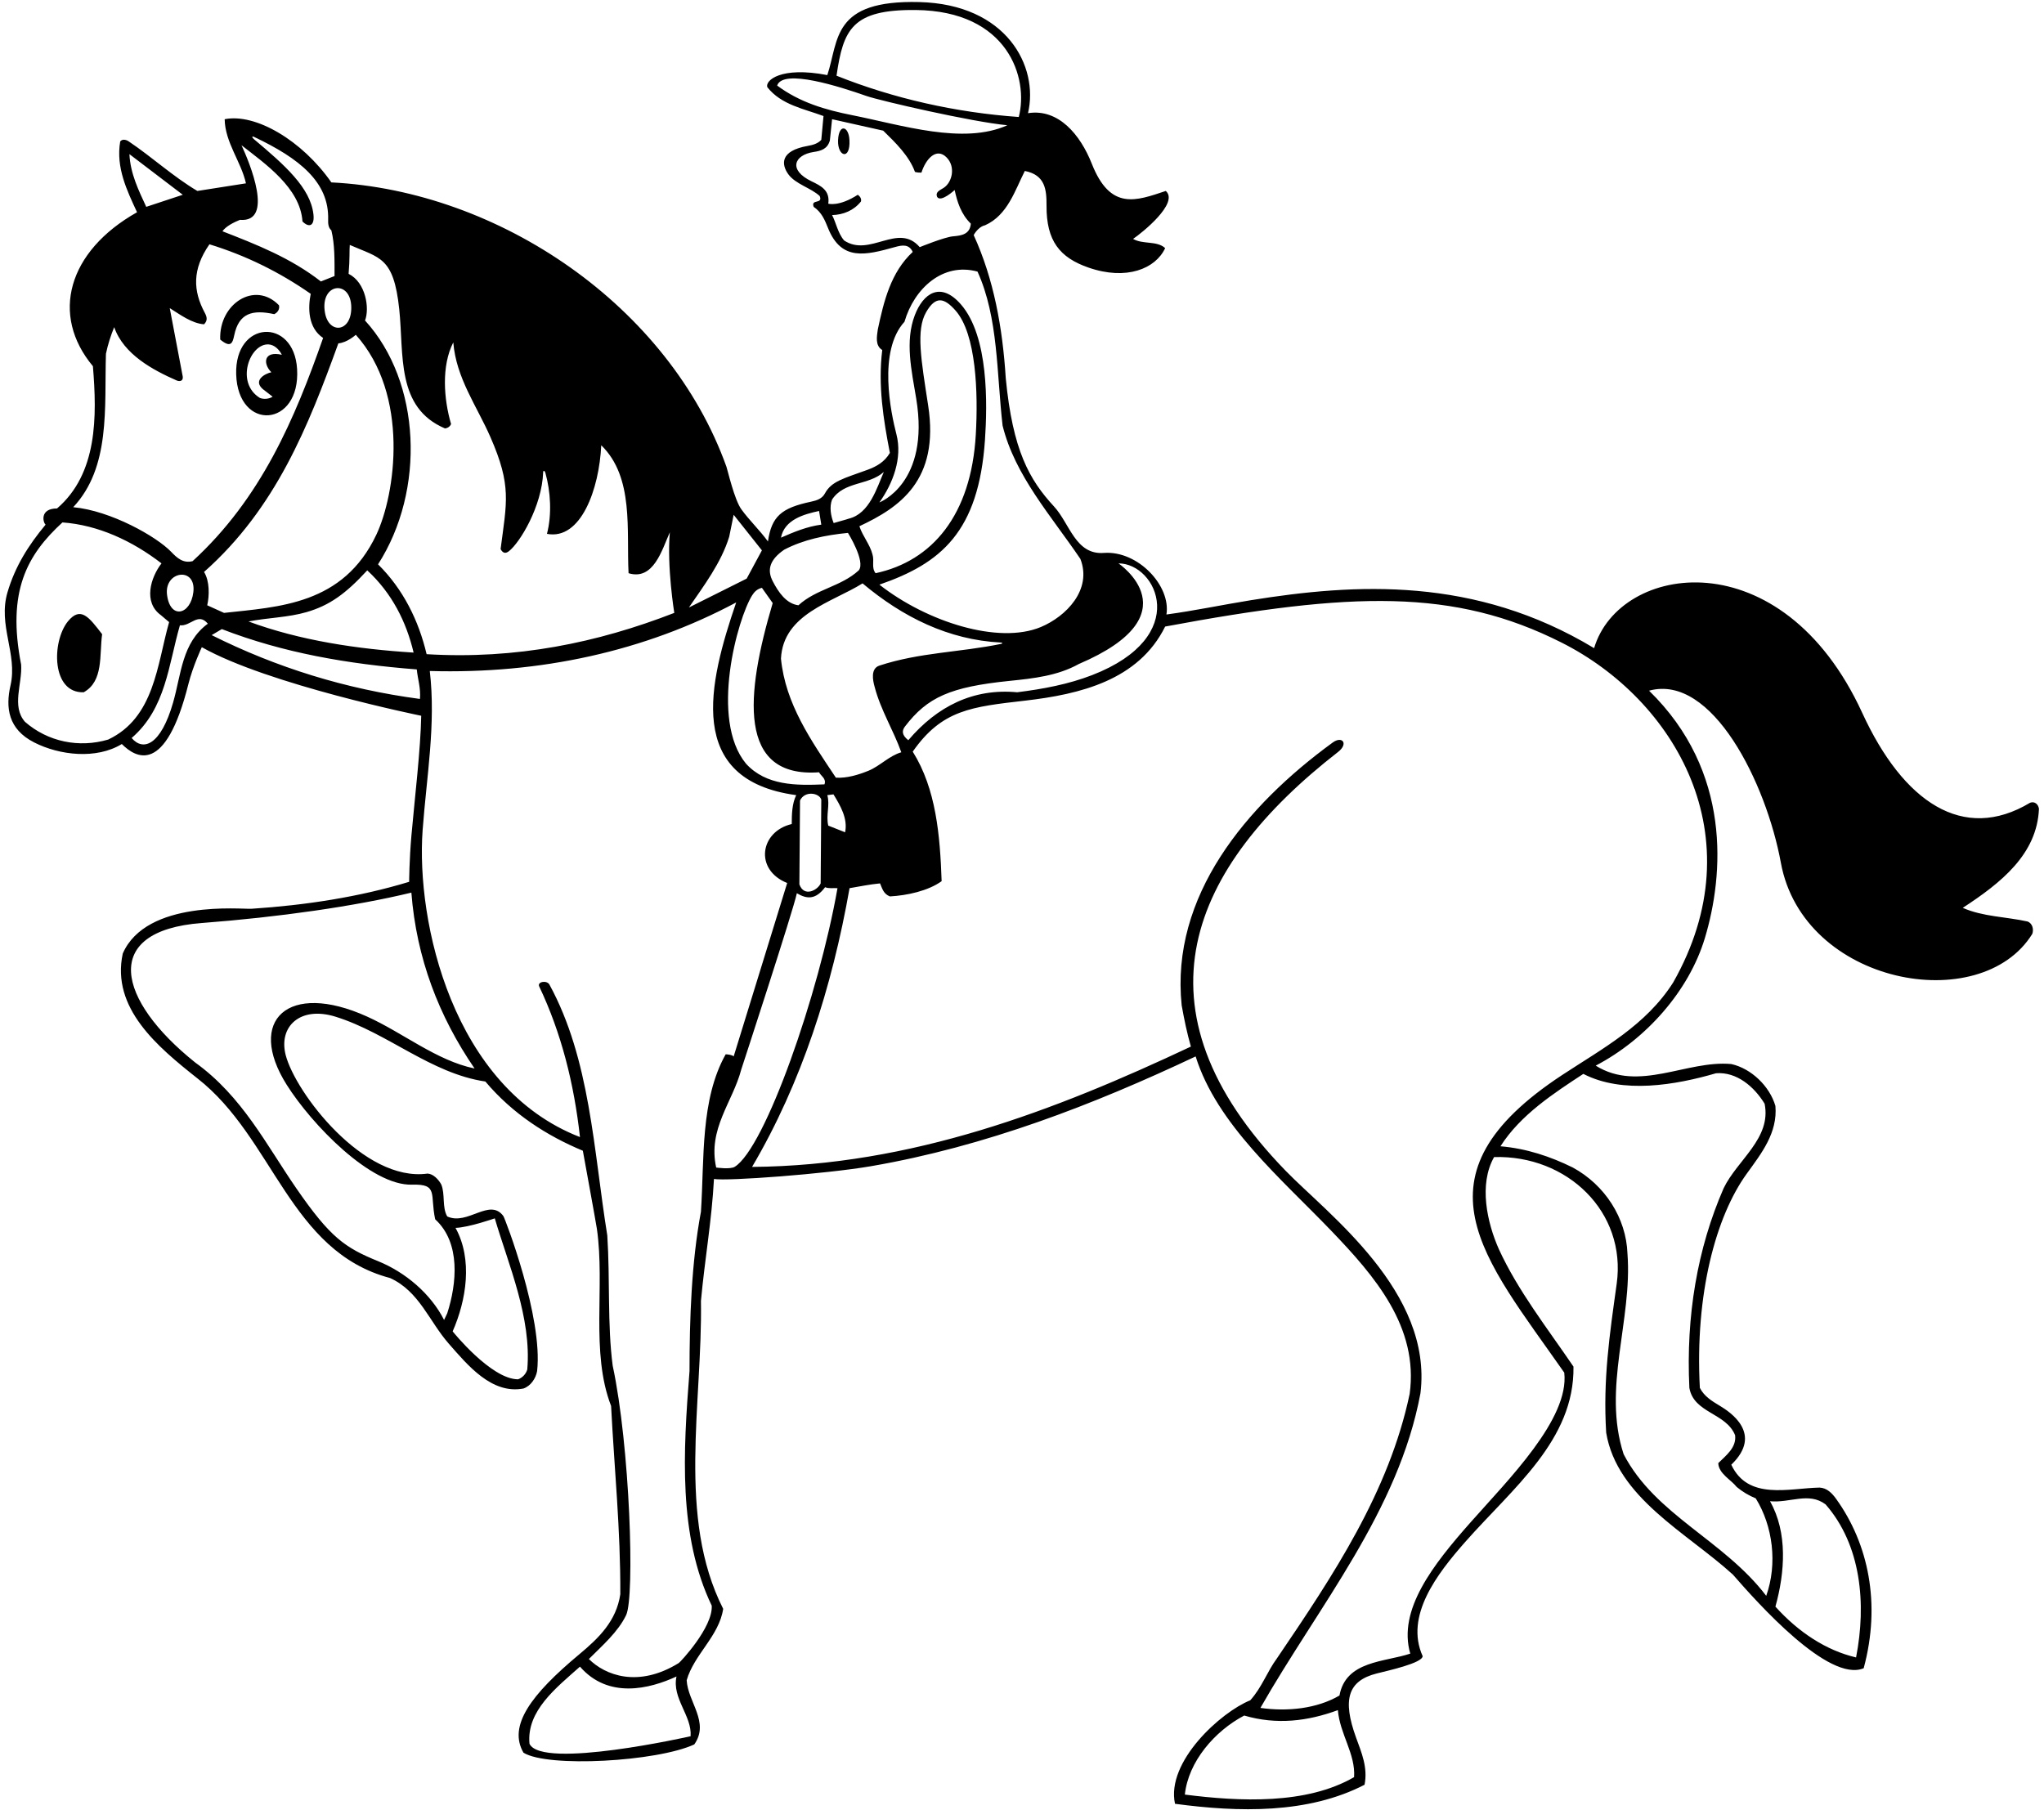 <?xml version="1.0" encoding="UTF-8"?>
<svg xmlns="http://www.w3.org/2000/svg" xmlns:xlink="http://www.w3.org/1999/xlink" width="515pt" height="456pt" viewBox="0 0 515 456" version="1.1">
<g id="surface1">
<path style=" stroke:none;fill-rule:nonzero;fill:rgb(0%,0%,0%);fill-opacity:1;" d="M 510.852 232.199 C 505.488 231 499.57 231 494.531 228.758 C 504.23 222.43 513.242 215.242 513.73 203.801 C 513.57 202.68 512.664 201.836 511.488 202.277 C 494.633 212.395 479.535 202.113 469.211 179.645 C 448.93 135.504 407.992 141.91 401.648 163.32 C 371.609 145.211 341.605 146.98 315.129 151.246 C 308.078 152.383 300.848 153.91 293.891 154.84 C 295.062 147.609 286.715 138.746 278.211 139.32 C 270.984 139.922 269.566 131.953 265.559 127.613 C 259.34 120.871 255.164 113.5 253.41 95.32 C 252.609 82.52 250.371 70.277 245.328 59.238 C 245.891 58.199 247 57 248.211 56.758 C 253.891 54.199 255.73 47.961 258.211 43.078 C 263.363 44.094 263.699 47.785 263.68 51.832 C 263.633 60.699 266.988 64.914 274.297 67.441 C 283.805 70.73 291.16 67.723 293.57 62.52 C 291.488 60.598 287.969 61.641 285.488 60.199 C 287.688 58.715 297.152 51.164 293.73 48.117 C 286.262 50.609 279.781 53.148 275.09 41.262 C 272.176 33.891 266.656 27.305 259.012 28.52 C 261.789 16.711 253.609 1.086 231.664 0.52 C 209.523 -0.055 211.395 10.086 208.449 18.922 C 196.684 16.656 192.754 20.312 193.328 21.961 C 196.852 26.438 202.531 27.398 207.488 29.238 L 206.93 35.238 C 206.066 36.184 204.816 36.535 203.516 36.766 C 196.449 38.004 196.879 41.465 198.602 43.879 C 200.395 46.395 204.387 47.371 206.531 49.398 C 207.41 51.559 204.211 50.039 205.012 52.121 C 207.047 53.504 207.84 55.512 208.645 57.508 C 212.004 65.848 218.086 64.32 225.477 62.258 C 227.246 61.762 229.023 61.426 229.969 63.48 C 224.449 68.598 222.688 75.879 221.172 83 C 220.93 84.758 220.449 87.078 222.289 88.199 C 221.172 97.078 222.609 105.879 224.211 114.121 C 222.875 116.406 220.836 117.559 218.562 118.387 C 212.52 120.59 209.492 121.258 207.828 124.359 C 207.137 125.652 205.805 126.109 204.352 126.414 C 196.887 127.996 194.414 130.102 193.488 136.438 C 191.477 133.652 188.797 131.121 186.781 128.324 C 185.031 125.902 183.328 118.441 183.031 117.609 C 168.531 77.152 125.82 48.074 83.488 45.961 C 76.105 35.375 64.371 28.488 56.609 30.039 C 56.691 35.879 60.77 40.758 61.969 46.199 L 49.73 48.117 C 43.648 44.52 38.289 39.559 32.449 35.641 C 31.891 35.238 30.852 34.922 30.289 35.641 C 29.168 42.199 31.969 47.961 34.531 53.48 C 17.051 63.328 12.641 79.387 23.41 92.277 C 24.449 104.922 24.609 119.32 14.371 128.121 C 9.957 128.121 10.828 131.672 11.488 132.199 C 7.168 137.398 3.832 142.664 1.891 149.238 C -0.57 157.555 4.457 164.77 2.656 172.664 C 1.371 178.297 2.023 183.727 8.609 187.078 C 15 190.336 24.289 191.398 30.691 187.48 C 34.203 190.988 41.668 195.48 47.469 172.367 C 48.598 167.867 50.848 163.078 50.848 163.078 C 67.5 172.5 106.129 180.359 106.129 180.359 C 105.984 188.711 104.496 201.121 103.664 210.5 C 103.113 216.754 103.09 222.199 103.09 222.199 C 90.504 226.023 77.008 228.098 63.344 228.992 C 60.898 229.152 36.879 226.605 30.93 240.277 C 27.969 254.039 39.73 263.801 49.73 271.719 C 69.012 286.762 72.93 315.32 98.289 322.039 C 105.648 325.398 108.09 332.902 113.09 338.598 C 117.836 344 123.891 351.398 131.891 349.879 C 133.73 349.238 135.012 347.32 135.328 345.48 C 136.852 331.961 127.207 306.941 126.828 306.426 C 123.375 301.738 117.805 308.895 112.688 306.52 C 111.328 304.199 112.211 300.918 111.172 298.438 C 110.449 297.16 109.172 295.801 107.73 295.719 C 91.641 297.953 74.414 275.312 71.977 265.84 C 70.137 258.68 75.609 253.414 84.543 256.188 C 97.68 260.27 108.535 270.488 122.289 272.52 C 129.172 280.68 137.809 286.199 146.852 289.961 C 146.852 289.961 150.184 308.191 150.395 309.66 C 152.484 324.254 148.734 340.688 153.969 354.277 C 154.77 369.879 156.371 385.559 156.289 401.719 C 155.297 408.469 150.875 412.754 145.973 416.836 C 133.652 427.098 128.004 434.918 131.891 441.641 C 137.957 445.457 165.543 443.906 174.93 439.559 C 178.852 433.961 173.328 428.918 173.012 423.398 C 174.852 416.918 181.172 412.281 182.211 405.398 C 170.531 382.359 177.012 353.559 176.609 327.801 C 177.57 317.32 179.328 307.559 179.891 297.078 C 183.164 297.664 208.098 295.816 219.477 293.855 C 248.328 288.879 275.488 278.363 301.25 266.199 C 306.609 283.32 322.715 296.895 335.41 310.117 C 346.336 321.5 357.488 334.359 355.172 351.238 C 349.969 375.879 335.969 396.918 321.73 417.879 C 319.25 421.238 317.969 425.16 315.012 428.441 C 307.66 431.379 293.75 443.902 296.051 454.52 C 312.129 456.68 329.57 457.078 343.809 449.719 C 344.672 445.363 343.047 441.637 341.668 437.832 C 338.195 428.273 339.59 423.539 346.84 421.691 C 349.676 420.969 358.371 419.078 358.449 417.32 C 353.891 407.164 362.09 396.578 369.188 388.52 C 381.145 374.957 396.723 362.898 396.449 344.359 C 389.809 334.598 382.449 325.238 377.648 314.762 C 374.688 308.117 372.531 298.438 376.449 291.559 C 394.816 291.012 409.863 305.344 407.336 323.5 C 405.531 336.445 403.871 347.605 404.688 361 C 407.41 377.398 425.012 386.199 436.609 396.762 C 442.789 403.848 460.766 424.082 469.57 420.359 C 473.965 404.082 470.75 388.977 462.629 377.691 C 461.574 376.227 460.312 374.934 458.449 374.84 C 450.688 375 440.449 378.117 436.211 369.078 C 444.379 361.238 435.82 355.738 433.301 354.223 C 431.32 353.035 429.383 351.855 428.289 349.719 C 427.016 326.078 432.344 306.488 440.086 295.773 C 443.852 290.566 447.898 285.453 447.328 278.68 C 445.891 273.719 441.25 269.238 436.211 268.117 C 425.012 267.078 412.93 275.32 402.051 268.52 C 414.637 261.938 425.523 249.797 429.562 236.352 C 434.348 220.426 436.352 194.359 415.488 174.039 C 431.402 169.676 445.031 197.363 448.699 217.387 C 454.332 248.133 499.047 256.324 512.051 235.32 C 512.449 234.199 512.129 232.68 510.852 232.199 Z M 281.809 141.961 C 291.461 141.961 300.32 160.379 275.148 170.121 C 269.234 172.41 262.832 173.621 256.289 174.438 C 245.25 173.398 236.129 177.961 228.852 186.52 C 227.129 185.164 227.254 184.062 228.02 183.055 C 233.66 175.684 239.402 173.098 254.324 171.574 C 260.383 170.957 266.453 170.301 271.809 167.32 C 300.977 154.875 281.809 141.961 281.809 141.961 Z M 220.371 173.078 C 221.891 178.922 225.09 183.961 227.09 189.559 C 224.051 190.438 221.73 193 218.852 194.199 C 216.289 195.238 213.41 196.121 210.609 195.961 C 204.371 186.598 197.891 177.398 196.77 165.961 C 197.328 154.68 209.648 151.801 217.328 147 C 227.441 155.488 238.969 161.227 252.121 161.906 C 252.602 161.93 252.688 162.156 252.25 162.246 C 241.816 164.395 231.75 164.375 221.57 167.719 C 219.324 168.457 219.891 171.398 220.371 173.078 Z M 208.449 200.359 L 210 200.164 C 211.762 203.047 213.648 206.277 212.93 209.719 L 208.688 208.039 C 208.051 205.398 209.172 202.922 208.449 200.359 Z M 233.859 102.188 C 232.109 90.781 230.738 83.195 233.34 78.672 C 235.758 74.469 237.902 75.039 240.734 78.227 C 245.988 84.137 246.465 98.965 245.859 109.512 C 244.699 129.801 234.871 141.383 220.609 144.438 C 219.488 143 220.371 141.398 219.809 139.641 C 219.172 137.16 217.328 135.078 216.531 132.598 C 226.574 127.898 236.766 121.105 233.859 102.188 Z M 230.672 2.52 C 254 2.73 259.234 19.699 256.688 29.48 C 240.852 28.359 225.172 24.84 210.77 19.078 C 212.469 7.336 214.75 2.379 230.672 2.52 Z M 195.809 21.559 C 197.266 17.199 211.668 21.859 218.324 24.191 C 221.629 25.352 244.934 30.738 253.809 31.559 C 242.715 36.566 227.148 31.488 214.664 29.012 C 207.961 27.68 201.504 25.805 195.809 21.559 Z M 212.688 60.598 C 211.09 58.758 210.609 55.961 209.648 54.199 C 212.531 54.121 215.172 53 216.93 50.758 C 217.09 50.039 216.688 49.48 216.129 49.078 C 211.336 52.164 208.688 51.32 208.688 51.32 C 209.172 47.961 206.828 46.82 204.461 45.68 C 198.555 42.84 200.062 39.035 205.051 38.289 C 206.852 38.02 208.488 37.559 209.09 35.398 L 209.648 30.039 L 222.531 32.922 C 225.648 35.961 229.09 39.32 230.531 43.32 C 231.164 43.5 231.766 43.5 232.164 43.5 C 233.27 40.02 235.926 37.094 238.48 39.648 C 240.844 42.012 239.906 45.906 237.816 47.301 C 236.852 47.945 235.59 48.32 236.129 49.641 C 237.09 51.078 240.531 47.879 240.531 47.879 C 241.172 50.84 242.129 53.961 244.609 56.359 C 244.371 59.02 242.332 59.367 240.145 59.547 C 237.988 59.719 231.73 62.277 231.73 62.277 C 226.289 55.961 219.172 64.922 212.688 60.598 Z M 225.863 109.449 C 224.488 104.113 221.117 88.477 227.891 81.078 C 230.336 72.664 237.57 66.039 246.289 68.438 C 251.57 80.039 251.09 94.039 252.609 107.238 C 255.73 119.879 264.852 129.961 272.211 140.84 C 275.223 148.586 268.629 155.324 262.262 157.992 C 251.594 162.461 233.512 156.691 221.57 147.32 C 237.066 141.961 246.59 134.078 248.172 110.82 C 248.773 101.938 249.152 84.793 242.117 76.711 C 236.961 70.785 232.578 73.945 230.488 79.434 C 227.973 86.051 229.672 93.336 230.852 100.469 C 234.367 121.805 221.57 126.598 221.57 126.598 C 224.945 121.859 227.418 115.504 225.863 109.449 Z M 209.648 125.879 C 212.688 121.238 218.852 122.359 222.688 118.922 C 220.93 122.922 219.09 129.398 213.891 130.68 C 213 131 211.328 131.398 210.051 131.801 C 209.328 130.039 208.93 127.719 209.648 125.879 Z M 206.371 128.758 L 206.93 132.199 C 203.328 132.68 200.051 134.039 196.77 135.48 C 197.648 130.922 202.609 129.559 206.371 128.758 Z M 197.57 138.52 C 202.449 135.961 207.969 134.84 213.648 134.277 C 213.648 134.277 218.156 141.488 216.371 143.719 C 211.809 147.879 205.73 148.359 201.172 152.52 C 198.066 152.121 196.105 149.164 194.707 146.48 C 193.207 143.602 193.914 141.051 197.57 138.52 Z M 194.688 151.961 C 187.84 175.008 185.746 196.102 206.371 194.598 C 206.77 195.48 208.289 196.199 207.73 197.641 C 200.531 197.961 193.012 197.961 187.969 192.438 C 178.754 181.301 185.824 155.875 189.512 150.008 C 190.062 149.125 190.789 148.402 191.969 148.121 Z M 206.93 201.48 L 206.77 222.598 C 206.051 224.273 202.602 226.184 201.41 222.84 L 201.57 201.719 C 202.742 199.176 206.395 199.758 206.93 201.48 Z M 183.73 135.238 L 184.852 129.719 L 191.969 138.68 L 188.129 145.801 L 173.57 153.078 C 177.25 147.719 181.73 141.801 183.73 135.238 Z M 88.508 77.5 C 88.539 83.754 82.863 84.289 81.883 78.824 C 80.531 71.281 88.477 70.301 88.508 77.5 Z M 56.449 154.438 L 52.211 152.52 C 52.77 150.121 52.848 146.438 51.41 144.121 C 69.57 128.039 77.73 107.238 85.25 86.52 C 87.5 86.336 89.648 84.359 89.648 84.359 C 103.262 99.539 99.648 124.531 94.816 134.746 C 86.457 152.398 70.324 152.898 56.449 154.438 Z M 104.211 164.438 C 90.051 163.559 75.57 161.398 62.609 156.598 C 67.402 155.652 72.586 155.598 77.238 154.242 C 82.996 152.566 87.074 149.656 92.531 143.719 C 98.77 149.48 102.371 156.68 104.211 164.438 Z M 60.449 55.398 C 69.23 56.133 62.832 40.859 60.848 36.602 C 66.77 41.238 75.648 47.32 76.211 55.801 C 77.887 57.477 79.305 56.938 78.973 54.004 C 78.211 47.312 71.785 41.629 63.957 35.051 C 63.434 34.609 63.445 34.227 64.004 34.492 C 75.52 39.941 82.941 45.934 82.68 55.32 C 82.648 56.398 82.73 57.398 83.488 58.039 C 84.371 61.641 84.289 65.641 84.289 69.559 L 80.848 70.922 C 73.25 65 64.691 61.641 56.051 58.277 C 56.848 57.078 58.848 56.039 60.449 55.398 Z M 32.609 38.84 L 46.051 49.078 L 36.848 52.121 C 34.93 47.961 32.852 43.801 32.609 38.84 Z M 26.691 89.16 C 27.168 86.84 27.891 84.598 28.77 82.438 C 31.168 89.32 38.531 93.238 44.531 95.879 C 45.332 96.199 46.168 96 46.051 94.922 L 42.77 77.641 C 45.332 79.238 48.289 81.48 51.41 81.719 C 52.41 80.719 52.109 79.781 51.59 78.809 C 48.641 73.305 48.367 67.902 52.77 61.559 C 61.891 64.359 70.371 68.52 78.289 74.039 C 77.57 77.559 77.57 82.598 81.41 85.16 C 74.289 105.48 65.809 125.559 48.531 141.398 C 46.148 142.008 44.613 140.598 43.125 139.047 C 39.445 135.215 27.969 128.691 18.449 127.801 C 27.891 117.719 26.289 102.758 26.691 89.16 Z M 48.719 149.191 C 48.035 154.965 42.855 156.18 42.082 149.844 C 41.352 143.84 49.48 142.707 48.719 149.191 Z M 27.25 186.359 C 19.891 188.52 12.051 186.922 6.289 181.879 C 2.852 177.961 5.648 172.277 5.328 167.48 C 1.695 148.965 6.836 139.812 15.73 131.641 C 24.691 132.277 33.328 136.277 40.691 141.961 C 37.953 145.504 36.031 151.75 40.531 155 L 42.609 156.758 C 39.57 167.48 38.93 180.84 27.25 186.359 Z M 43.613 177.031 C 40.512 187.805 36.082 189.398 33.168 185.961 C 41.809 178.52 42.449 167.48 45.332 157.559 C 48.051 157.879 49.891 154.199 52.371 157.16 C 45.836 161.93 45.668 169.902 43.613 177.031 Z M 105.809 176.121 C 87.09 173.641 69.648 168.199 53.332 160.039 L 55.891 158.52 C 71.41 164.52 87.57 167.32 105.012 168.68 C 105.25 171.16 106.051 173.398 105.809 176.121 Z M 95.25 142.199 C 107.223 123.586 106.125 96.23 91.969 80.758 C 93.168 77.719 92.168 71.164 87.832 69 C 88.168 65.164 88 63 88.129 61.719 C 95.684 65.047 99.188 64.699 100.586 77.867 C 101.805 89.375 99.738 102.711 112.129 107.961 C 112.77 107.879 113.41 107.48 113.648 106.84 C 111.809 100.598 111.172 92.199 114.211 86.277 C 114.93 95.258 120.141 102.312 123.566 110.137 C 128.957 122.434 127.664 126.5 126.129 138.359 C 126.77 139.559 127.512 139.438 128.199 138.91 C 130.977 136.777 136.539 127.609 136.855 119 C 136.871 118.465 137.246 118.57 137.422 119.188 C 138.73 123.84 139.082 129.645 137.809 134.52 C 146.383 136.172 150.98 123.199 151.488 112.199 C 159.809 120.277 157.809 133.719 158.371 144.438 C 164.664 146.336 166.77 138.598 168.77 134.121 C 168 142.836 169.891 154.438 169.891 154.438 C 150.531 161.961 130.051 166.199 107.488 164.84 C 105.488 156.359 101.57 148.438 95.25 142.199 Z M 124.664 307 C 128.105 318.68 133.969 332.039 132.852 345.078 C 132.531 346.199 131.648 347.16 130.531 347.559 C 123.73 347.559 114.051 335.48 114.051 335.48 C 117.488 327.641 119.172 317.398 114.77 309.398 C 118.051 309.32 124.664 307 124.664 307 Z M 92.504 256.16 C 72.559 247.125 62.004 257.117 72.23 273.336 C 78.52 283.312 93.445 298.828 103.836 298.512 C 110.52 298.309 108.293 300.961 109.648 307.238 C 116.129 313.16 115.09 323.48 112.688 330.918 L 111.891 332.598 C 108.512 325.969 102.172 320.605 95.277 317.797 C 86.887 314.379 83.219 311.844 74.668 299.445 C 67.047 288.395 61.035 276.258 49.168 267.719 C 29.508 251.988 25.211 234.531 50.824 232.582 C 70.246 231.105 89.492 228.352 103.648 224.922 C 104.93 241.398 110.531 256.039 119.57 269.238 C 109.996 267.258 101.621 260.289 92.504 256.16 Z M 174 437.5 C 174 437.5 136.504 445.977 133.41 439.398 C 132.609 431.078 140.211 425.238 146.129 419.961 C 153.246 428.148 163.613 425.613 170.449 422.441 C 169.25 427.961 174.398 432.379 174 437.5 Z M 176.609 305.32 C 174.211 318.117 173.73 332.438 173.73 345.48 C 172.129 365.879 170.852 386.918 179.328 404.598 C 179.648 410.039 171.422 418.805 171.027 419.047 C 160.762 425.395 152.434 422.102 148.371 418.039 C 151.711 414.699 155.746 411.199 157.762 406.965 C 159.973 402.312 158.715 364.363 154.371 344.117 C 153.012 333.801 153.73 322.359 153.012 311.32 C 149.531 289.672 148.711 266.934 138.441 248.109 C 137.785 246.906 135.293 247.371 135.859 248.566 C 141.441 260.316 144.637 273.07 146.129 286.52 C 114.02 274.078 104.793 232.262 106.484 209.164 C 107.469 195.738 109.859 182.523 108.289 169.078 C 136.051 169.879 162.449 164.121 185.488 151.801 C 178.559 172.039 172.453 196.555 200.609 200.359 C 199.57 202.52 199.488 205.078 199.488 207.641 C 191.477 209.508 190.004 219.168 198.336 222.5 L 184.852 266.199 C 184.531 265.801 183.234 265.664 182.836 265.664 C 176.434 277.105 177.488 291.879 176.609 305.32 Z M 185.113 294.016 C 183.992 294.707 180.449 294.199 180.449 294.199 C 178.289 284.438 184.609 277.719 186.77 269.48 C 186.77 269.48 199.941 229.219 200.77 225.078 C 203.238 226.531 205.449 226.812 207.891 223.559 C 208.852 223.961 209.969 223.719 211.012 223.801 C 206.305 250.562 192.766 289.297 185.113 294.016 Z M 341.172 447.801 C 329.172 454.762 312.371 453.961 298.531 452.199 C 299.41 443.879 306.051 436.199 313.488 432.281 C 321.648 434.68 329.488 433.719 337.09 430.918 C 337.57 436.918 341.57 441.961 341.172 447.801 Z M 459.969 379.078 C 468.93 389.32 470.289 404.117 467.648 417.641 C 460.129 415.879 453.172 411.32 447.328 404.84 C 449.73 396.199 450.449 386.199 445.969 378.281 C 451.012 378.762 455.73 375.879 459.969 379.078 Z M 432.371 270.438 C 437.57 270.039 441.969 273.801 444.609 278.117 C 446.371 286.84 437.73 292.277 434.289 299.398 C 427.648 314.598 424.77 331.641 425.648 349.719 C 426.77 356.117 434.852 355.961 437.172 361.641 C 437.57 364.762 434.852 366.762 432.93 368.68 C 433.012 371.32 436.211 372.918 437.57 374.68 C 439.012 375.879 440.609 376.84 442.371 377.559 C 446.688 384.52 447.891 394.039 445.012 402.117 C 434.289 388.039 417.09 381.797 409.09 366.441 C 403.648 349.801 411.328 332.68 410.051 315.879 C 409.73 306.918 404.371 298.598 396.289 294.199 C 390.609 291.398 384.609 289.398 378.051 288.84 C 383.09 280.918 391.488 275.48 398.93 270.598 C 408.852 275.719 422.211 273.398 432.371 270.438 Z M 421.57 247.559 C 414.695 258.387 403.758 264.207 393.668 270.836 C 354.676 296.438 373.836 316.836 394.129 345.879 C 395.449 357.547 379.996 372.871 370.477 383.645 C 361.141 394.211 352.113 405.629 355.328 416.68 C 348.852 418.84 339.09 418.441 337.488 427.238 C 331.73 430.598 324.289 431.32 317.57 430.359 C 332.211 404.68 352.371 380.762 357.891 351.078 C 361.062 325.496 334.578 305.969 323.957 295.043 C 284.152 254.121 299.816 218.5 337.145 189.469 C 339.816 187.391 338.195 185.348 335.785 187.102 C 313.949 203.004 294.875 225.805 297.73 253.32 C 298.371 256.918 299.09 260.359 300.051 263.719 C 265.73 279.879 229.648 293.719 189.488 294.039 C 201.969 272.84 209.648 248.762 214.051 223.801 C 216.449 223.398 219.164 222.836 221.73 222.598 C 222.336 224 222.609 225.238 224.211 225.879 C 228.531 225.641 233.836 224.5 237.25 222.039 C 236.852 210.598 235.891 198.84 229.969 189.398 C 237.352 178.812 244.812 178.105 258.301 176.547 C 272.09 174.949 286.867 171.434 293.57 157.879 C 340.637 149.098 366.34 148.246 393.457 161.922 C 421.898 176.262 442.465 210.742 421.57 247.559 Z M 214.027 35.324 C 214.277 40.527 210.977 39.449 211.156 35.324 C 211.344 31.059 213.855 31.711 214.027 35.324 Z M 55.488 85.559 C 55.117 76.57 64.215 70.645 70.289 76.922 C 70.531 77.879 69.969 78.758 69.09 79.16 C 63.621 77.965 60.172 78.867 59.012 84.504 C 58.609 86.434 58.16 87.77 55.488 85.559 Z M 59.508 94.34 C 59.953 108.824 75.734 107.758 74.855 92.988 C 74.082 79.953 59.086 80.641 59.508 94.34 Z M 71.012 89.398 C 66.402 88.336 66.199 91.633 68.371 93.801 C 66.668 94.164 63.73 95.879 66.211 98.039 L 68.691 99.961 C 67.809 100.52 66.531 100.68 65.488 100.277 C 59.219 96.434 62.934 86.527 67.66 86.785 C 69.121 86.863 70.344 88.062 71.012 89.398 Z M 25.73 159.801 C 25.012 165.078 26.129 171.641 21.09 174.438 C 12.969 174.711 12.984 161.73 17.09 156.598 C 20.324 152.645 22.41 155.504 25.73 159.801 "/>
</g>
</svg>
